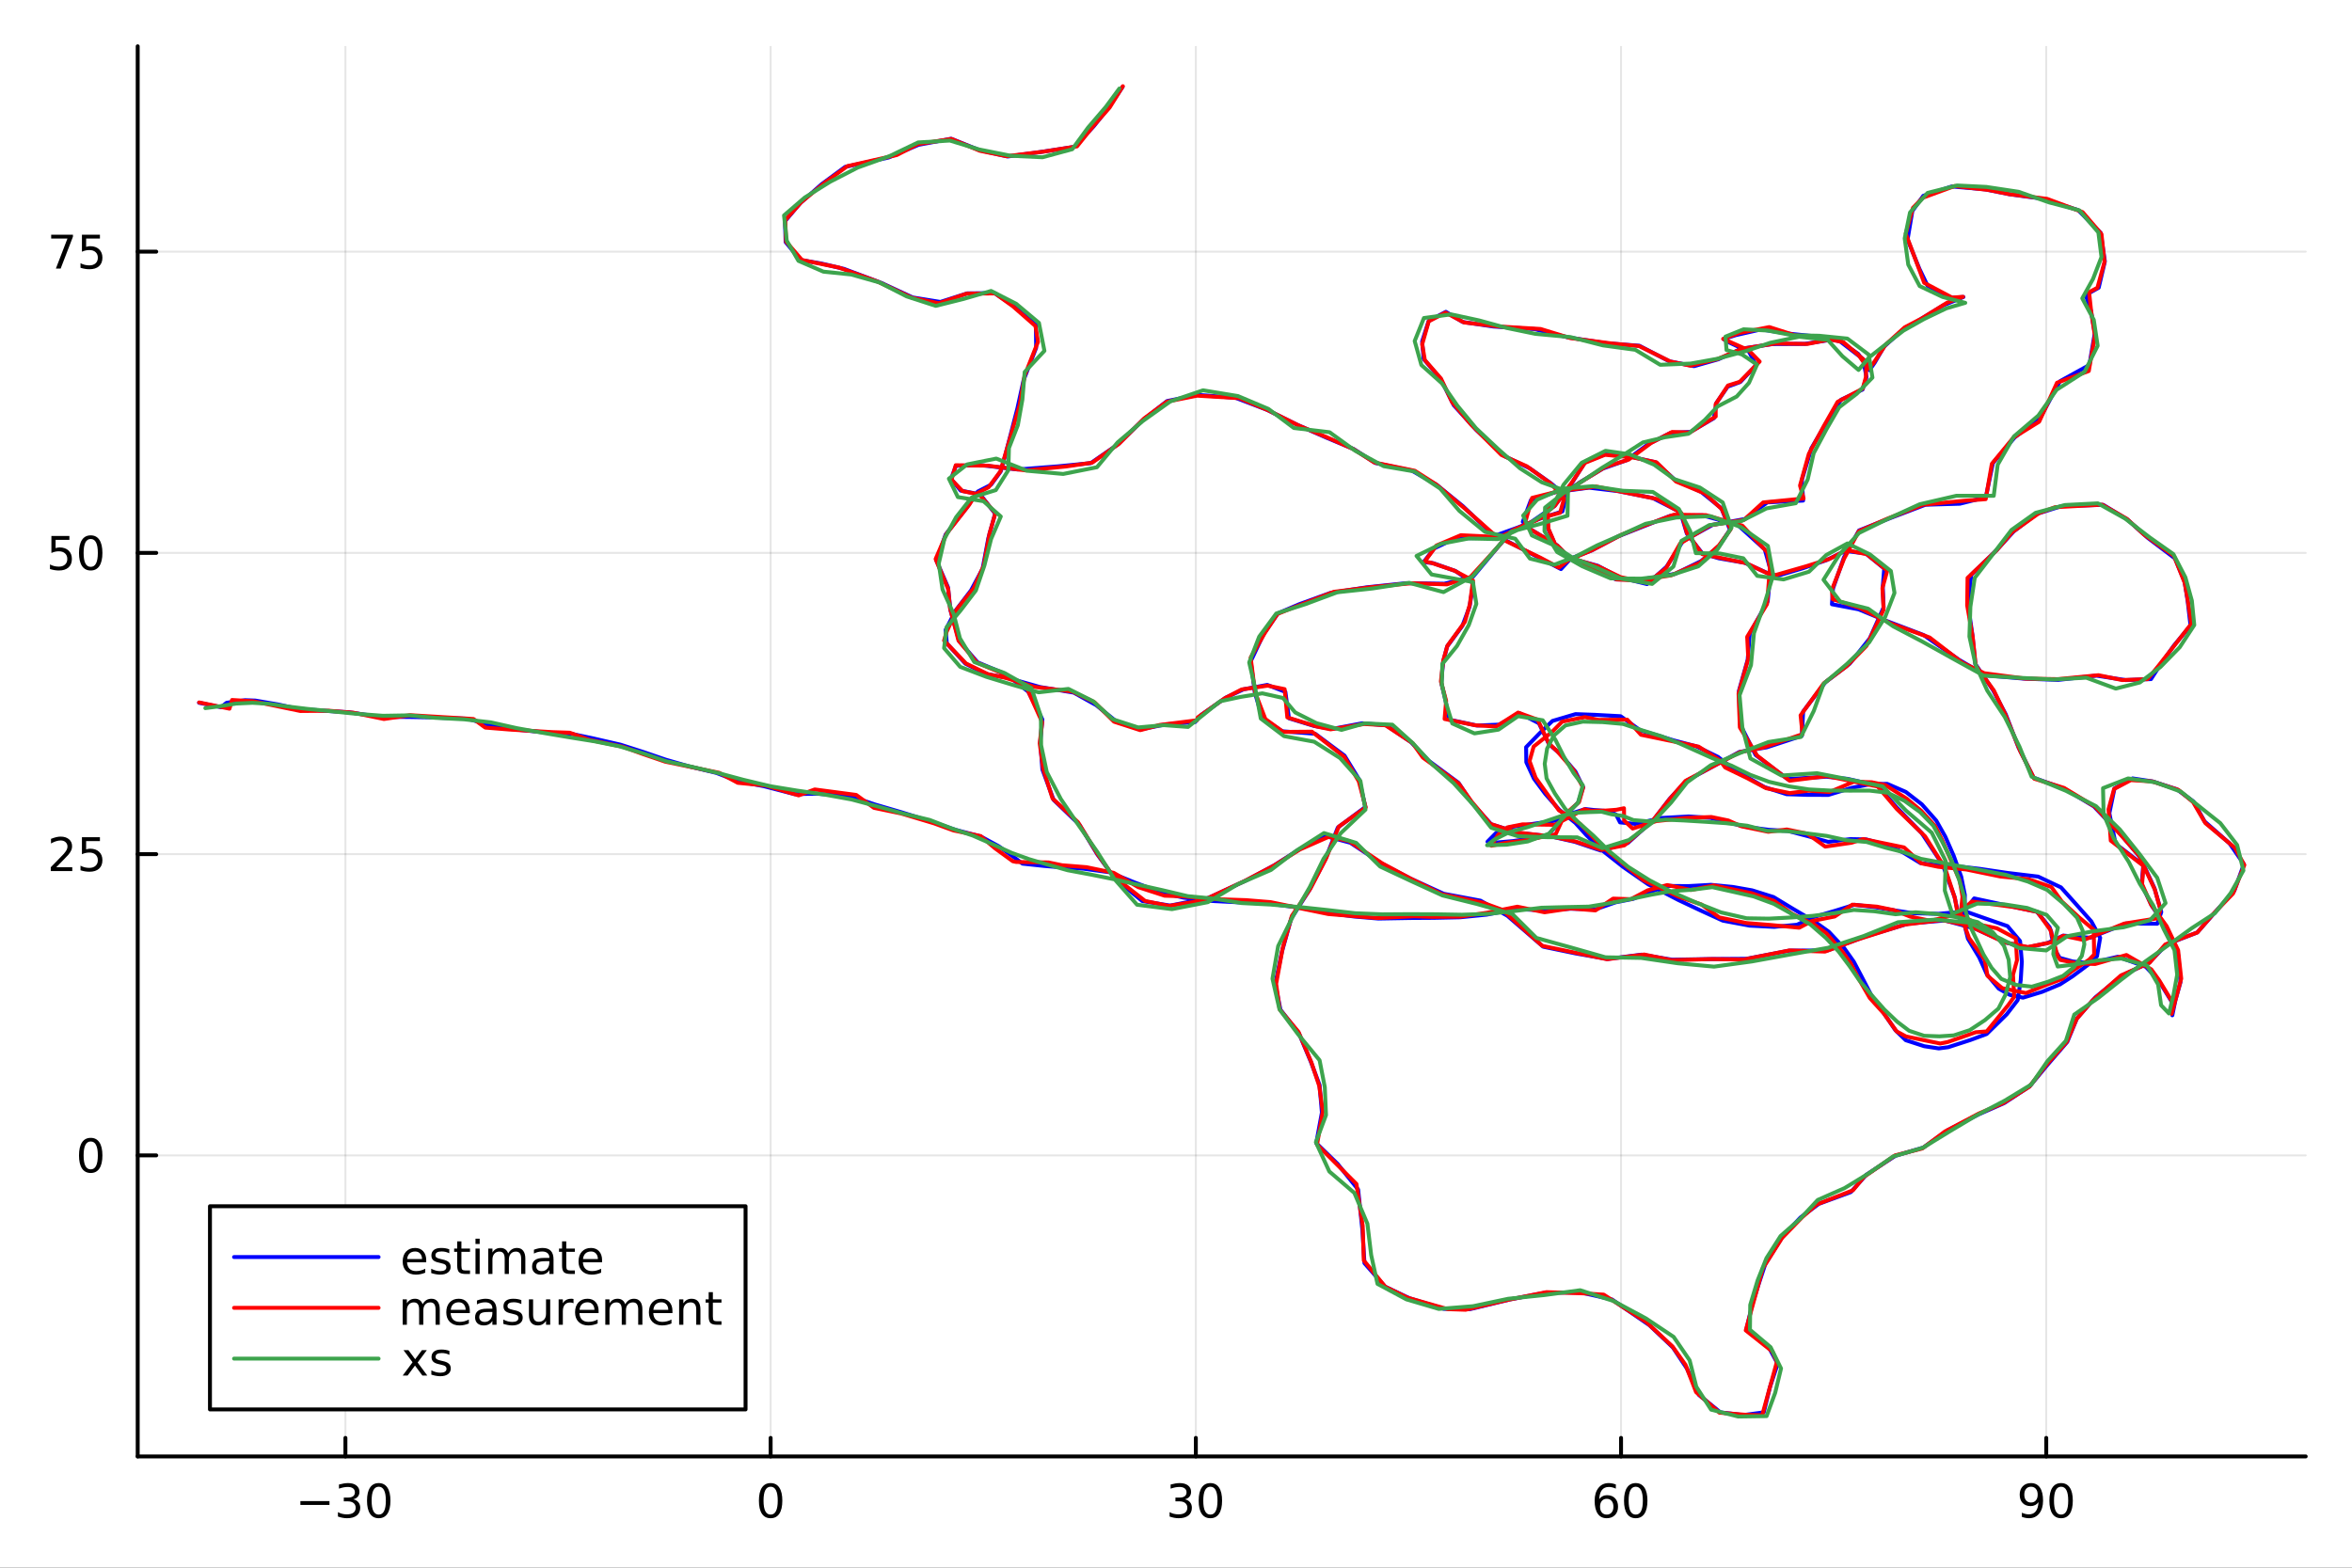 <?xml version="1.0" encoding="utf-8"?>
<svg xmlns="http://www.w3.org/2000/svg" xmlns:xlink="http://www.w3.org/1999/xlink" width="600" height="400" viewBox="0 0 2400 1600">
<rect x="0" y="0" width="2400" height="1600" fill="#333333" stroke="none"/>
<defs>
  <clipPath id="clip200">
    <rect x="0" y="0" width="2400" height="1600"/>
  </clipPath>
</defs>
<path clip-path="url(#clip200)" d="M0 1600 L2400 1600 L2400 0 L0 0  Z" fill="#ffffff" fill-rule="evenodd" fill-opacity="1"/>
<defs>
  <clipPath id="clip201">
    <rect x="480" y="0" width="1681" height="1600"/>
  </clipPath>
</defs>
<path clip-path="url(#clip200)" d="M140.51 1486.45 L2352.76 1486.45 L2352.76 47.244 L140.51 47.244  Z" fill="#ffffff" fill-rule="evenodd" fill-opacity="1"/>
<defs>
  <clipPath id="clip202">
    <rect x="140" y="47" width="2213" height="1440"/>
  </clipPath>
</defs>
<polyline clip-path="url(#clip202)" style="stroke:#000000; stroke-linecap:round; stroke-linejoin:round; stroke-width:2; stroke-opacity:0.1; fill:none" points="352.465,1486.45 352.465,47.244 "/>
<polyline clip-path="url(#clip202)" style="stroke:#000000; stroke-linecap:round; stroke-linejoin:round; stroke-width:2; stroke-opacity:0.1; fill:none" points="786.352,1486.45 786.352,47.244 "/>
<polyline clip-path="url(#clip202)" style="stroke:#000000; stroke-linecap:round; stroke-linejoin:round; stroke-width:2; stroke-opacity:0.1; fill:none" points="1220.24,1486.45 1220.24,47.244 "/>
<polyline clip-path="url(#clip202)" style="stroke:#000000; stroke-linecap:round; stroke-linejoin:round; stroke-width:2; stroke-opacity:0.1; fill:none" points="1654.13,1486.45 1654.13,47.244 "/>
<polyline clip-path="url(#clip202)" style="stroke:#000000; stroke-linecap:round; stroke-linejoin:round; stroke-width:2; stroke-opacity:0.1; fill:none" points="2088.01,1486.45 2088.01,47.244 "/>
<polyline clip-path="url(#clip202)" style="stroke:#000000; stroke-linecap:round; stroke-linejoin:round; stroke-width:2; stroke-opacity:0.1; fill:none" points="140.51,1179.21 2352.76,1179.21 "/>
<polyline clip-path="url(#clip202)" style="stroke:#000000; stroke-linecap:round; stroke-linejoin:round; stroke-width:2; stroke-opacity:0.1; fill:none" points="140.51,871.752 2352.76,871.752 "/>
<polyline clip-path="url(#clip202)" style="stroke:#000000; stroke-linecap:round; stroke-linejoin:round; stroke-width:2; stroke-opacity:0.1; fill:none" points="140.51,564.292 2352.76,564.292 "/>
<polyline clip-path="url(#clip202)" style="stroke:#000000; stroke-linecap:round; stroke-linejoin:round; stroke-width:2; stroke-opacity:0.1; fill:none" points="140.51,256.833 2352.76,256.833 "/>
<polyline clip-path="url(#clip200)" style="stroke:#000000; stroke-linecap:round; stroke-linejoin:round; stroke-width:4; stroke-opacity:1; fill:none" points="140.51,1486.45 2352.76,1486.45 "/>
<polyline clip-path="url(#clip200)" style="stroke:#000000; stroke-linecap:round; stroke-linejoin:round; stroke-width:4; stroke-opacity:1; fill:none" points="352.465,1486.45 352.465,1467.55 "/>
<polyline clip-path="url(#clip200)" style="stroke:#000000; stroke-linecap:round; stroke-linejoin:round; stroke-width:4; stroke-opacity:1; fill:none" points="786.352,1486.45 786.352,1467.55 "/>
<polyline clip-path="url(#clip200)" style="stroke:#000000; stroke-linecap:round; stroke-linejoin:round; stroke-width:4; stroke-opacity:1; fill:none" points="1220.24,1486.45 1220.24,1467.55 "/>
<polyline clip-path="url(#clip200)" style="stroke:#000000; stroke-linecap:round; stroke-linejoin:round; stroke-width:4; stroke-opacity:1; fill:none" points="1654.13,1486.45 1654.13,1467.55 "/>
<polyline clip-path="url(#clip200)" style="stroke:#000000; stroke-linecap:round; stroke-linejoin:round; stroke-width:4; stroke-opacity:1; fill:none" points="2088.01,1486.45 2088.01,1467.55 "/>
<path clip-path="url(#clip200)" d="M306.528 1532.02 L336.203 1532.02 L336.203 1535.95 L306.528 1535.95 L306.528 1532.02 Z" fill="#000000" fill-rule="nonzero" fill-opacity="1" /><path clip-path="url(#clip200)" d="M360.462 1530.21 Q363.819 1530.93 365.694 1533.2 Q367.592 1535.47 367.592 1538.8 Q367.592 1543.92 364.074 1546.72 Q360.555 1549.52 354.074 1549.52 Q351.898 1549.52 349.583 1549.08 Q347.291 1548.66 344.838 1547.81 L344.838 1543.29 Q346.782 1544.43 349.097 1545.01 Q351.412 1545.58 353.935 1545.58 Q358.333 1545.58 360.624 1543.85 Q362.939 1542.11 362.939 1538.8 Q362.939 1535.75 360.786 1534.03 Q358.657 1532.3 354.837 1532.3 L350.81 1532.3 L350.81 1528.45 L355.023 1528.45 Q358.472 1528.45 360.3 1527.09 Q362.129 1525.7 362.129 1523.11 Q362.129 1520.45 360.231 1519.03 Q358.356 1517.6 354.837 1517.6 Q352.916 1517.6 350.717 1518.01 Q348.518 1518.43 345.879 1519.31 L345.879 1515.14 Q348.541 1514.4 350.856 1514.03 Q353.194 1513.66 355.254 1513.66 Q360.578 1513.66 363.68 1516.09 Q366.782 1518.5 366.782 1522.62 Q366.782 1525.49 365.138 1527.48 Q363.495 1529.45 360.462 1530.21 Z" fill="#000000" fill-rule="nonzero" fill-opacity="1" /><path clip-path="url(#clip200)" d="M386.458 1517.37 Q382.847 1517.37 381.018 1520.93 Q379.212 1524.47 379.212 1531.6 Q379.212 1538.71 381.018 1542.27 Q382.847 1545.82 386.458 1545.82 Q390.092 1545.82 391.897 1542.27 Q393.726 1538.71 393.726 1531.6 Q393.726 1524.47 391.897 1520.93 Q390.092 1517.37 386.458 1517.37 M386.458 1513.66 Q392.268 1513.66 395.323 1518.27 Q398.402 1522.85 398.402 1531.6 Q398.402 1540.33 395.323 1544.94 Q392.268 1549.52 386.458 1549.52 Q380.647 1549.52 377.569 1544.94 Q374.513 1540.33 374.513 1531.6 Q374.513 1522.85 377.569 1518.27 Q380.647 1513.66 386.458 1513.66 Z" fill="#000000" fill-rule="nonzero" fill-opacity="1" /><path clip-path="url(#clip200)" d="M786.352 1517.37 Q782.74 1517.37 780.912 1520.93 Q779.106 1524.47 779.106 1531.6 Q779.106 1538.71 780.912 1542.27 Q782.74 1545.82 786.352 1545.82 Q789.986 1545.82 791.791 1542.27 Q793.62 1538.71 793.62 1531.6 Q793.62 1524.47 791.791 1520.93 Q789.986 1517.37 786.352 1517.37 M786.352 1513.66 Q792.162 1513.66 795.217 1518.27 Q798.296 1522.85 798.296 1531.6 Q798.296 1540.33 795.217 1544.94 Q792.162 1549.52 786.352 1549.52 Q780.541 1549.52 777.463 1544.94 Q774.407 1540.33 774.407 1531.6 Q774.407 1522.85 777.463 1518.27 Q780.541 1513.66 786.352 1513.66 Z" fill="#000000" fill-rule="nonzero" fill-opacity="1" /><path clip-path="url(#clip200)" d="M1209.08 1530.21 Q1212.44 1530.93 1214.31 1533.2 Q1216.21 1535.47 1216.21 1538.8 Q1216.21 1543.92 1212.69 1546.72 Q1209.17 1549.52 1202.69 1549.52 Q1200.52 1549.52 1198.2 1549.08 Q1195.91 1548.66 1193.46 1547.81 L1193.46 1543.29 Q1195.4 1544.43 1197.72 1545.01 Q1200.03 1545.58 1202.55 1545.58 Q1206.95 1545.58 1209.24 1543.85 Q1211.56 1542.11 1211.56 1538.8 Q1211.56 1535.75 1209.41 1534.03 Q1207.28 1532.3 1203.46 1532.3 L1199.43 1532.3 L1199.43 1528.45 L1203.64 1528.45 Q1207.09 1528.45 1208.92 1527.09 Q1210.75 1525.7 1210.75 1523.11 Q1210.75 1520.45 1208.85 1519.03 Q1206.97 1517.6 1203.46 1517.6 Q1201.53 1517.6 1199.34 1518.01 Q1197.14 1518.43 1194.5 1519.31 L1194.5 1515.14 Q1197.16 1514.4 1199.47 1514.03 Q1201.81 1513.66 1203.87 1513.66 Q1209.2 1513.66 1212.3 1516.09 Q1215.4 1518.5 1215.4 1522.62 Q1215.4 1525.49 1213.76 1527.48 Q1212.11 1529.45 1209.08 1530.21 Z" fill="#000000" fill-rule="nonzero" fill-opacity="1" /><path clip-path="url(#clip200)" d="M1235.08 1517.37 Q1231.47 1517.37 1229.64 1520.93 Q1227.83 1524.47 1227.83 1531.6 Q1227.83 1538.71 1229.64 1542.27 Q1231.47 1545.82 1235.08 1545.82 Q1238.71 1545.82 1240.52 1542.27 Q1242.34 1538.71 1242.34 1531.6 Q1242.34 1524.47 1240.52 1520.93 Q1238.71 1517.37 1235.08 1517.37 M1235.08 1513.66 Q1240.89 1513.66 1243.94 1518.27 Q1247.02 1522.85 1247.02 1531.6 Q1247.02 1540.33 1243.94 1544.94 Q1240.89 1549.52 1235.08 1549.52 Q1229.27 1549.52 1226.19 1544.94 Q1223.13 1540.33 1223.13 1531.6 Q1223.13 1522.85 1226.19 1518.27 Q1229.27 1513.66 1235.08 1513.66 Z" fill="#000000" fill-rule="nonzero" fill-opacity="1" /><path clip-path="url(#clip200)" d="M1639.53 1529.7 Q1636.38 1529.7 1634.53 1531.86 Q1632.7 1534.01 1632.7 1537.76 Q1632.7 1541.49 1634.53 1543.66 Q1636.38 1545.82 1639.53 1545.82 Q1642.68 1545.82 1644.51 1543.66 Q1646.36 1541.49 1646.36 1537.76 Q1646.36 1534.01 1644.51 1531.86 Q1642.68 1529.7 1639.53 1529.7 M1648.81 1515.05 L1648.81 1519.31 Q1647.05 1518.48 1645.25 1518.04 Q1643.47 1517.6 1641.71 1517.6 Q1637.08 1517.6 1634.62 1520.72 Q1632.19 1523.85 1631.85 1530.17 Q1633.21 1528.15 1635.27 1527.09 Q1637.33 1526 1639.81 1526 Q1645.02 1526 1648.03 1529.17 Q1651.06 1532.32 1651.06 1537.76 Q1651.06 1543.08 1647.91 1546.3 Q1644.76 1549.52 1639.53 1549.52 Q1633.53 1549.52 1630.36 1544.94 Q1627.19 1540.33 1627.19 1531.6 Q1627.19 1523.41 1631.08 1518.55 Q1634.97 1513.66 1641.52 1513.66 Q1643.28 1513.66 1645.06 1514.01 Q1646.87 1514.36 1648.81 1515.05 Z" fill="#000000" fill-rule="nonzero" fill-opacity="1" /><path clip-path="url(#clip200)" d="M1669.11 1517.37 Q1665.5 1517.37 1663.67 1520.93 Q1661.87 1524.47 1661.87 1531.6 Q1661.87 1538.71 1663.67 1542.27 Q1665.5 1545.82 1669.11 1545.82 Q1672.75 1545.82 1674.55 1542.27 Q1676.38 1538.71 1676.38 1531.6 Q1676.38 1524.47 1674.55 1520.93 Q1672.75 1517.37 1669.11 1517.37 M1669.11 1513.66 Q1674.92 1513.66 1677.98 1518.27 Q1681.06 1522.85 1681.06 1531.6 Q1681.06 1540.33 1677.98 1544.94 Q1674.92 1549.52 1669.11 1549.52 Q1663.3 1549.52 1660.22 1544.94 Q1657.17 1540.33 1657.17 1531.6 Q1657.17 1522.85 1660.22 1518.27 Q1663.3 1513.66 1669.11 1513.66 Z" fill="#000000" fill-rule="nonzero" fill-opacity="1" /><path clip-path="url(#clip200)" d="M2063.14 1548.13 L2063.14 1543.87 Q2064.9 1544.7 2066.7 1545.14 Q2068.51 1545.58 2070.25 1545.58 Q2074.88 1545.58 2077.31 1542.48 Q2079.76 1539.36 2080.11 1533.01 Q2078.76 1535.01 2076.7 1536.07 Q2074.64 1537.13 2072.14 1537.13 Q2066.96 1537.13 2063.93 1534.01 Q2060.92 1530.86 2060.92 1525.42 Q2060.92 1520.1 2064.07 1516.88 Q2067.21 1513.66 2072.44 1513.66 Q2078.44 1513.66 2081.59 1518.27 Q2084.76 1522.85 2084.76 1531.6 Q2084.76 1539.77 2080.87 1544.66 Q2077 1549.52 2070.45 1549.52 Q2068.69 1549.52 2066.89 1549.17 Q2065.08 1548.82 2063.14 1548.13 M2072.44 1533.48 Q2075.59 1533.48 2077.42 1531.32 Q2079.27 1529.17 2079.27 1525.42 Q2079.27 1521.7 2077.42 1519.54 Q2075.59 1517.37 2072.44 1517.37 Q2069.3 1517.37 2067.44 1519.54 Q2065.62 1521.7 2065.62 1525.42 Q2065.62 1529.17 2067.44 1531.32 Q2069.3 1533.48 2072.44 1533.48 Z" fill="#000000" fill-rule="nonzero" fill-opacity="1" /><path clip-path="url(#clip200)" d="M2103.16 1517.37 Q2099.55 1517.37 2097.72 1520.93 Q2095.92 1524.47 2095.92 1531.6 Q2095.92 1538.71 2097.72 1542.27 Q2099.55 1545.82 2103.16 1545.82 Q2106.8 1545.82 2108.6 1542.27 Q2110.43 1538.71 2110.43 1531.6 Q2110.43 1524.47 2108.6 1520.93 Q2106.8 1517.37 2103.16 1517.37 M2103.16 1513.66 Q2108.97 1513.66 2112.03 1518.27 Q2115.11 1522.85 2115.11 1531.6 Q2115.11 1540.33 2112.03 1544.94 Q2108.97 1549.52 2103.16 1549.52 Q2097.35 1549.52 2094.27 1544.94 Q2091.22 1540.33 2091.22 1531.6 Q2091.22 1522.85 2094.27 1518.27 Q2097.35 1513.66 2103.16 1513.66 Z" fill="#000000" fill-rule="nonzero" fill-opacity="1" /><polyline clip-path="url(#clip200)" style="stroke:#000000; stroke-linecap:round; stroke-linejoin:round; stroke-width:4; stroke-opacity:1; fill:none" points="140.51,1486.45 140.51,47.244 "/>
<polyline clip-path="url(#clip200)" style="stroke:#000000; stroke-linecap:round; stroke-linejoin:round; stroke-width:4; stroke-opacity:1; fill:none" points="140.51,1179.21 159.408,1179.21 "/>
<polyline clip-path="url(#clip200)" style="stroke:#000000; stroke-linecap:round; stroke-linejoin:round; stroke-width:4; stroke-opacity:1; fill:none" points="140.51,871.752 159.408,871.752 "/>
<polyline clip-path="url(#clip200)" style="stroke:#000000; stroke-linecap:round; stroke-linejoin:round; stroke-width:4; stroke-opacity:1; fill:none" points="140.51,564.292 159.408,564.292 "/>
<polyline clip-path="url(#clip200)" style="stroke:#000000; stroke-linecap:round; stroke-linejoin:round; stroke-width:4; stroke-opacity:1; fill:none" points="140.51,256.833 159.408,256.833 "/>
<path clip-path="url(#clip200)" d="M92.566 1165.01 Q88.955 1165.01 87.126 1168.57 Q85.321 1172.12 85.321 1179.25 Q85.321 1186.35 87.126 1189.92 Q88.955 1193.46 92.566 1193.46 Q96.2 1193.46 98.006 1189.92 Q99.835 1186.35 99.835 1179.25 Q99.835 1172.12 98.006 1168.57 Q96.2 1165.01 92.566 1165.01 M92.566 1161.31 Q98.376 1161.31 101.432 1165.91 Q104.51 1170.5 104.51 1179.25 Q104.51 1187.97 101.432 1192.58 Q98.376 1197.16 92.566 1197.16 Q86.756 1197.16 83.677 1192.58 Q80.622 1187.97 80.622 1179.25 Q80.622 1170.5 83.677 1165.91 Q86.756 1161.31 92.566 1161.31 Z" fill="#000000" fill-rule="nonzero" fill-opacity="1" /><path clip-path="url(#clip200)" d="M57.427 885.097 L73.747 885.097 L73.747 889.032 L51.802 889.032 L51.802 885.097 Q54.464 882.342 59.048 877.712 Q63.654 873.06 64.835 871.717 Q67.08 869.194 67.96 867.458 Q68.862 865.699 68.862 864.009 Q68.862 861.254 66.918 859.518 Q64.997 857.782 61.895 857.782 Q59.696 857.782 57.242 858.546 Q54.812 859.31 52.034 860.861 L52.034 856.138 Q54.858 855.004 57.312 854.425 Q59.765 853.847 61.802 853.847 Q67.173 853.847 70.367 856.532 Q73.561 859.217 73.561 863.708 Q73.561 865.837 72.751 867.759 Q71.964 869.657 69.858 872.249 Q69.279 872.921 66.177 876.138 Q63.075 879.333 57.427 885.097 Z" fill="#000000" fill-rule="nonzero" fill-opacity="1" /><path clip-path="url(#clip200)" d="M83.608 854.472 L101.964 854.472 L101.964 858.407 L87.89 858.407 L87.89 866.879 Q88.909 866.532 89.927 866.37 Q90.946 866.185 91.964 866.185 Q97.751 866.185 101.131 869.356 Q104.51 872.527 104.51 877.944 Q104.51 883.523 101.038 886.624 Q97.566 889.703 91.246 889.703 Q89.071 889.703 86.802 889.333 Q84.557 888.962 82.149 888.222 L82.149 883.523 Q84.233 884.657 86.455 885.212 Q88.677 885.768 91.154 885.768 Q95.159 885.768 97.496 883.661 Q99.835 881.555 99.835 877.944 Q99.835 874.333 97.496 872.226 Q95.159 870.12 91.154 870.12 Q89.279 870.12 87.404 870.536 Q85.552 870.953 83.608 871.833 L83.608 854.472 Z" fill="#000000" fill-rule="nonzero" fill-opacity="1" /><path clip-path="url(#clip200)" d="M52.45 547.012 L70.807 547.012 L70.807 550.948 L56.733 550.948 L56.733 559.42 Q57.751 559.072 58.77 558.91 Q59.788 558.725 60.807 558.725 Q66.594 558.725 69.974 561.897 Q73.353 565.068 73.353 570.484 Q73.353 576.063 69.881 579.165 Q66.409 582.244 60.089 582.244 Q57.913 582.244 55.645 581.873 Q53.4 581.503 50.992 580.762 L50.992 576.063 Q53.075 577.197 55.298 577.753 Q57.52 578.309 59.997 578.309 Q64.001 578.309 66.339 576.202 Q68.677 574.096 68.677 570.484 Q68.677 566.873 66.339 564.767 Q64.001 562.66 59.997 562.66 Q58.122 562.66 56.247 563.077 Q54.395 563.494 52.45 564.373 L52.45 547.012 Z" fill="#000000" fill-rule="nonzero" fill-opacity="1" /><path clip-path="url(#clip200)" d="M92.566 550.091 Q88.955 550.091 87.126 553.656 Q85.321 557.198 85.321 564.327 Q85.321 571.434 87.126 574.998 Q88.955 578.54 92.566 578.54 Q96.2 578.54 98.006 574.998 Q99.835 571.434 99.835 564.327 Q99.835 557.198 98.006 553.656 Q96.2 550.091 92.566 550.091 M92.566 546.387 Q98.376 546.387 101.432 550.994 Q104.51 555.577 104.51 564.327 Q104.51 573.054 101.432 577.66 Q98.376 582.244 92.566 582.244 Q86.756 582.244 83.677 577.66 Q80.622 573.054 80.622 564.327 Q80.622 555.577 83.677 550.994 Q86.756 546.387 92.566 546.387 Z" fill="#000000" fill-rule="nonzero" fill-opacity="1" /><path clip-path="url(#clip200)" d="M52.219 239.553 L74.441 239.553 L74.441 241.544 L61.895 274.113 L57.011 274.113 L68.816 243.488 L52.219 243.488 L52.219 239.553 Z" fill="#000000" fill-rule="nonzero" fill-opacity="1" /><path clip-path="url(#clip200)" d="M83.608 239.553 L101.964 239.553 L101.964 243.488 L87.89 243.488 L87.89 251.96 Q88.909 251.613 89.927 251.451 Q90.946 251.266 91.964 251.266 Q97.751 251.266 101.131 254.437 Q104.51 257.608 104.51 263.025 Q104.51 268.604 101.038 271.706 Q97.566 274.784 91.246 274.784 Q89.071 274.784 86.802 274.414 Q84.557 274.044 82.149 273.303 L82.149 268.604 Q84.233 269.738 86.455 270.294 Q88.677 270.849 91.154 270.849 Q95.159 270.849 97.496 268.743 Q99.835 266.636 99.835 263.025 Q99.835 259.414 97.496 257.308 Q95.159 255.201 91.154 255.201 Q89.279 255.201 87.404 255.618 Q85.552 256.034 83.608 256.914 L83.608 239.553 Z" fill="#000000" fill-rule="nonzero" fill-opacity="1" /><polyline clip-path="url(#clip202)" style="stroke:#0000ff; stroke-linecap:round; stroke-linejoin:round; stroke-width:4; stroke-opacity:1; fill:none" points="203.121,717.255 225.502,721.788 231.261,717.26 250.086,714.623 260.506,714.998 283.774,718.962 303.374,723.296 329.727,725.361 356.436,726.994 387.459,731.576 416.513,731.749 441.183,732.172 477.2,733.547 498.873,739.742 521.619,744.046 556.732,747.561 582.651,748.854 604.283,753.386 633.088,760.002 656.244,767.42 679.321,775.338 703.063,782.156 730.963,788.823 753.369,797.396 779.588,802.436 810.767,810.51 833.348,810.054 867.762,812.591 893.176,821.193 919.58,828.916 950.757,838.612 975.017,846.949 1000.77,853.709 1019.18,863.719 1036.53,876.246 1043.34,881.435 1065.12,883.763 1082.99,885.228 1105.58,886.621 1131.95,890.183 1158.61,900.981 1185.95,911.172 1207.61,916.132 1233,919.367 1265.88,921.022 1294.92,922.203 1327.87,926.637 1355.82,931.887 1381.54,935.369 1406.51,937.494 1438.78,936.922 1463,936.764 1489.94,936.183 1517.07,933.504 1546.68,927.82 1574.74,929.075 1602.08,927.455 1628.24,927.985 1648.69,920.882 1666.58,917.366 1683.09,910.577 1701.09,904.191 1722.75,904.362 1745.89,903.062 1768.27,905.234 1787.95,908.699 1809.77,915.554 1829.48,927.496 1850.93,940.122 1866.15,950.96 1881.81,967.624 1891.67,981.583 1899.19,995.87 1909.07,1014.97 1921.32,1032.6 1934.05,1051.39 1944.63,1061.65 1963.51,1067.78 1978.32,1070.03 1987.95,1068.79 2010.53,1061.48 2027.23,1055.31 2047.7,1035.19 2058.9,1020.67 2061.99,1000.17 2063.1,981.594 2061.31,960.447 2048.5,945.211 2029.77,938.72 2005.53,930.205 1977.9,932.655 1952.38,932.078 1932.19,929.006 1913.97,925.947 1892.25,923.407 1872.53,929.563 1850.45,936.031 1833.68,943.801 1810.36,945.982 1785.36,944.729 1758.02,939.633 1735.56,929.378 1712.73,918.61 1681.83,902.541 1656.4,884.869 1633.81,867.008 1618.88,852.441 1607.52,839.868 1591.14,826.521 1576.78,810.219 1565.24,794.695 1557.45,777.914 1557.26,762.578 1571.33,748.094 1584.11,735.819 1607.66,728.837 1626.92,729.524 1653.67,730.965 1673.66,745.335 1694.07,751.36 1707.83,755.639 1730.78,761.679 1753.23,772.602 1764.92,781.885 1782.03,792.665 1800.52,803.336 1823.07,810.575 1843.97,811.24 1865.66,811.303 1889.55,804.054 1909.84,800.128 1925.82,800.029 1944.68,808.217 1961.06,820.882 1975.78,837.543 1985.03,853.926 1993.61,873.506 2001.25,894.774 2004.97,913.501 2004.46,934.255 2004.76,944.575 2008.09,958.059 2019.6,977.122 2027.48,994.572 2039.57,1009.06 2050.86,1015.38 2064.31,1018.22 2083.73,1012.31 2102.05,1004.69 2114.63,996.585 2130.71,984.646 2139.75,976.018 2143.03,957.107 2134.06,940.46 2117.69,921.993 2103.04,905.67 2079.74,894.662 2048.42,890.916 2020.34,886.78 2003.47,884.844 1979.6,883.272 1959.75,880.93 1941.82,869.982 1927.04,862.985 1904.25,856.697 1888.04,856.387 1865.56,859.216 1845.28,853.539 1824.51,848.065 1804.71,846.875 1779.99,843.606 1762.37,839.048 1745.57,834.761 1723.23,833.286 1695.35,834.825 1668.7,840.896 1653.08,839.335 1649.06,831.403 1644.45,829.003 1637.54,827.564 1626.33,826.678 1617.77,825.737 1603.34,830.242 1588.93,837.27 1562.16,841.172 1540.74,844.212 1526.74,850.033 1517.86,859.044 1526.8,859.91 1543.86,858.419 1578.84,853.3 1595.71,834.092 1610.49,818.865 1615.47,803.478 1607.54,787.487 1592.51,769.919 1580.52,759.356 1570.33,738.186 1550.64,727.981 1529.75,739.555 1507.21,740.488 1478.27,734.384 1475.3,716.035 1470.68,696.774 1472.53,675.838 1476.68,659.814 1492.22,638.75 1499.57,619.21 1503.36,595.352 1485.23,582.823 1462.53,574.811 1452.73,573.637 1463.4,559.721 1484.95,549.514 1519.69,548.832 1560.41,534.211 1586.26,516.395 1603.78,493.283 1617.41,471.707 1639.02,463.197 1665.68,466.464 1689.43,471.846 1708.53,489.231 1735.91,502.039 1756.57,518.806 1765.24,540.646 1754.3,557.118 1735.77,572.694 1709.21,585.717 1674.55,591.415 1649.17,591.419 1614.47,576.078 1589.04,560.788 1579.39,538.852 1579.13,517.578 1597.28,502.759 1612.43,492.062 1635.69,478.166 1659.66,469.738 1681.75,453.387 1704.77,441.784 1724.81,440.848 1748.9,426.78 1751.45,411.235 1762.87,394.649 1775.88,389.844 1791.9,372.792 1784.67,358.875 1762.38,348.554 1758.68,345.988 1771.21,342.038 1796.93,336.214 1824.17,340.391 1849.58,342.998 1877.4,348.242 1901.06,366.456 1904.61,385.089 1900.56,397.615 1878.53,408.006 1864.16,430.749 1848.34,457.535 1838.71,489.646 1839.91,510.902 1803.39,512.747 1780.61,529.695 1747.53,535.694 1717.17,552.469 1700.57,578.446 1680.65,596.134 1652.61,589.243 1630.21,577.371 1601.82,569.652 1588.56,556.342 1562.97,540.969 1553.86,532.563 1562.19,510.364 1587.35,502.25 1621.47,497.721 1651.39,501.268 1686.45,508.297 1714.68,522.712 1721.32,544.687 1737.19,564.898 1753.91,569.807 1780.3,574.37 1803.35,584.783 1813.04,587.876 1839.18,580.102 1863.7,571.713 1882.82,562.293 1903.93,564.921 1922.67,580.254 1921.19,598.757 1922.06,619.895 1907.92,651.548 1887.42,677.379 1862.53,696.443 1839.95,726.178 1838.61,751.021 1802.9,762.718 1774.92,767.449 1747.11,782.685 1720.94,796.855 1703.67,815.332 1687.13,836.908 1661.07,860.4 1633.7,868.193 1607,859.167 1582.24,853.559 1550.14,850.17 1521.67,841.28 1502.26,819.899 1488.33,798.968 1457.78,776.363 1439.84,757.455 1414.57,740.251 1390.06,738.178 1359.44,743.981 1340.71,740.874 1315.24,733.055 1311.61,706.152 1293.13,699.008 1269.02,703.515 1250.91,711.979 1225.77,729.618 1219.57,736.9 1188.73,739.479 1165.24,744.142 1139.73,736.846 1118.47,719.616 1095.66,706.903 1061.1,701.176 1028.13,691.808 1005.3,687.688 985.165,677.356 966.166,656.704 964.913,642.865 975.369,622.794 990.861,602.502 1002.64,580.52 1008.49,549.333 1015.44,524.191 1000.17,504.575 980.273,500.698 970.436,488.846 975.463,475.341 1001.83,474.816 1038.36,479.177 1079.44,475.96 1113.06,472.673 1140.53,453.703 1166.16,428.732 1190.87,409.318 1221.93,403.061 1260.49,405.902 1292.67,418.194 1323.6,433.502 1353.8,446.835 1381.2,458.234 1403.5,472.554 1440.33,480.171 1466,494.807 1492.71,516.574 1521.04,543.55 1549.61,558.361 1573.68,570.837 1592.83,580.812 1602.92,569.919 1624,561.881 1651.05,547.501 1674.33,538.297 1704.13,526.542 1737.04,525.934 1773.39,535.921 1800.77,560.75 1806.84,582.452 1803.76,613.764 1785.48,646.541 1783.36,673.34 1774.38,705.233 1775.81,739.579 1791.45,770.576 1824.08,795.153 1863.69,792.725 1885.3,794.925 1916.03,801.816 1935.43,824.102 1960.89,850.224 1982.3,882.501 1994.35,915.094 1999.14,936.854 2014.48,916.92 2050.05,924.579 2078.43,930.495 2091.36,946.222 2093.18,951.142 2093.56,955.777 2097.91,971.163 2101.73,977.611 2115.14,981.337 2132.85,982.943 2161.13,976.433 2189.59,986.703 2202.4,1000.23 2216.42,1023.01 2216.66,1036.21 2219.74,1021.07 2224.96,1002.43 2222.67,974.834 2212.05,948.622 2195.81,924.57 2185.4,902.941 2187.01,882.841 2158.77,861.183 2152.4,830.026 2157.62,804.742 2176.11,794.457 2196.78,797.56 2221.24,805.549 2238.32,818.118 2249.6,838.391 2274.95,860.641 2289.67,881.961 2279.91,909.152 2260.01,931.315 2242.08,951.704 2211.12,963.71 2192.74,982.71 2165.56,995.432 2138.13,1017.96 2119.29,1039.41 2109.46,1063.37 2089.45,1086.54 2071.03,1108.75 2045.34,1125.7 2019.02,1137.34 1987.73,1153.36 1962.56,1171.24 1934.09,1179.6 1904.36,1198.98 1888.62,1216.65 1855.95,1228.65 1837.19,1242.65 1819,1261.86 1801.28,1290.26 1794.22,1311.6 1788.06,1331.18 1782.22,1355.85 1805.55,1376.25 1813.97,1391.88 1806.13,1415.55 1799.73,1441.47 1778.85,1444.27 1755.44,1441.45 1733.66,1423.76 1721.4,1396.82 1707.08,1375.3 1683.22,1352.64 1644.89,1326.26 1613.13,1319.15 1577.87,1319.17 1540.85,1326.2 1499.84,1336.19 1473.24,1335.83 1437.99,1324.92 1413.34,1313.14 1392.32,1289.24 1390.23,1255.65 1385.86,1214.08 1365.02,1187.98 1343.11,1166.66 1348.88,1135.46 1346.47,1107.36 1337.52,1083.45 1325.54,1054.87 1306.59,1030.52 1301.29,1004.21 1308.1,971.273 1317.45,937.744 1336.01,908.482 1352.24,877.342 1365.1,844.602 1393.23,823.637 1387.03,795.851 1371.96,771.21 1341.99,748.873 1308.43,746.335 1288.17,732.989 1280.46,706.87 1276.24,674.964 1289.23,647.441 1304.02,625.967 1325.73,616.68 1357.61,605.123 1394.62,599.414 1435.04,595.175 1473.73,595.773 1503,588.701 1525.54,561.785 1543.7,540.398 1572.46,528.946 1594.31,521.951 1598.03,506.111 1582.45,493.142 1560.95,477.989 1535.42,465.652 1506.47,438.9 1483.43,413.569 1470.11,386.794 1452.73,366.454 1451.16,348.481 1457.88,327.486 1475.36,318.263 1492.56,328.594 1523.83,333.246 1565.74,335.884 1599.65,344.234 1639.2,350.351 1672.79,352.876 1703.35,368.759 1728.58,373.698 1753.45,366.689 1776.89,355.921 1808.85,351.139 1841.82,350.963 1874.07,345.894 1896.15,361.191 1907.61,377.805 1912.95,370.184 1922.43,353.78 1941.16,337.098 1958.95,326.314 1983.06,311.597 2003.48,303.137 1990.3,304.006 1966.92,291.638 1958.58,274.345 1946.48,244.487 1951.38,215.41 1962.54,199.864 1991.58,190.32 2025.62,193.258 2050.48,198.237 2084.18,202.849 2120.59,214.464 2143.58,237.681 2147.82,266.775 2141.53,293.614 2128.26,301.068 2133.62,317.284 2137.54,340.044 2132.01,372.541 2102.01,389.087 2082.69,424.834 2055.62,446.648 2033.6,472.645 2026.34,507.5 1999.94,514.097 1964.73,515.136 1929.09,528.689 1896.92,541.385 1881.59,568.884 1870.38,600.745 1869.34,616.717 1896.54,621.884 1925.63,633.958 1963,648.187 1998.68,673.192 2026.01,689.24 2064.54,692.571 2100.06,693.922 2139.21,689.575 2169.11,694.115 2194.92,693.084 2204.69,678.053 2218.28,658.869 2235.24,638.593 2232.33,613.359 2229.25,593.899 2219.39,569.932 2191.23,548.655 2170.85,530.237 2146.13,515.261 2103.9,516.489 2078.2,524.532 2054.78,542.383 2037.37,561.492 2011.49,586.608 2008.19,616.926 2012.71,648.425 2015.62,677.628 2033.7,704.394 2046.65,728.996 2059.63,762.697 2075.1,793.696 2106.57,804.993 2136.57,822.973 2163.84,851.447 2183.86,874.998 2198.46,906.551 2205.41,930.847 2201.34,942.747 2169.28,942.571 2132.84,957.084 2105.25,954.893 2089.35,962.491 2069,966.932 2046.96,962.061 2015.18,947.678 1984.66,939.448 1947.4,942.599 1902.84,956.046 1864.98,970.003 1825.77,970.233 1782.11,978.561 1745,978.805 1706.3,979.498 1675.07,974.321 1640.29,978.757 1607.99,973.117 1574.68,966.209 1538.2,934.671 1510.71,919.228 1473.25,912.203 1439.33,896.722 1409.4,881.098 1377.95,860.137 1352.18,853.222 1326.07,866.647 1300.57,882.977 1271.59,898.584 1233.03,916.479 1194.05,924.259 1165.57,919.612 1137.74,896.693 1119.77,872.077 1101.51,841.772 1075.06,816.287 1063.65,785.218 1061.48,757.205 1063.64,734.22 1049.31,705.993 1026.36,688.07 997.514,675.983 978.686,654.22 969.858,622.766 967.324,599.359 955.593,572.329 964.915,545.571 986.384,518.205 997.658,501.751 1011.19,494.793 1021.09,481.225 1025.86,464.309 1031.97,440.864 1038.18,416.693 1044.46,388.078 1057.28,354.987 1057.04,331.592 1034.88,312.737 1014.89,299.105 987.086,299.404 959.518,308.164 931.324,303.604 899.504,288.838 861.331,274.457 838.08,268.959 816.734,265.316 801.673,247.107 801,225.828 816.445,207.423 838.55,187.894 862.42,170.334 906.705,160.776 937.296,147.786 970.557,141.607 1000.04,153.451 1028.34,159.721 1061.95,155.136 1096.3,149.878 1116.16,128.757 1131.73,109.244 1145.51,88.668 "/>
<polyline clip-path="url(#clip202)" style="stroke:#ff0000; stroke-linecap:round; stroke-linejoin:round; stroke-width:4; stroke-opacity:1; fill:none" points="203.193,716.903 234.158,723.298 236.819,714.406 258.355,715.71 261.797,716.411 289.32,722.105 306.516,725.659 335.818,725.413 360.795,727.43 391.775,733.825 418.531,729.915 440.067,731.206 483.151,733.813 495.156,742.594 520.148,744.599 563.247,747.206 581.355,747.796 601.154,755.04 635.619,762.149 655.433,769.392 678.704,777.349 702.843,782.33 733.88,788.738 752.841,798.958 781.318,801.688 814.974,811.797 831.375,805.722 873.678,811.305 891.8,824.514 919.425,830.22 953.123,840.329 972.995,847.585 1000.65,853.292 1015.34,865.799 1033.52,879.02 1036.98,879.733 1069.82,880.201 1083.65,883.066 1108.73,885.083 1136.41,890.802 1161.53,905.474 1188.38,914.169 1206.54,914.771 1235.09,917.514 1271.44,918.695 1296.53,920.724 1331.17,927.882 1355.44,932.899 1380.53,934.916 1405.64,936.945 1442.84,935.162 1461.02,935.753 1490.43,935.519 1517.23,931.571 1548.33,925.373 1576.07,931.091 1602.85,927.156 1627.98,929.185 1646.03,917.133 1664.21,917.723 1681.4,908.659 1701.25,903.285 1725.53,908.303 1748.83,903.641 1769.65,907.934 1787,911.512 1810.47,919.506 1828.82,932.752 1851.47,943.734 1863.72,952.577 1880.44,971.811 1888.39,982.929 1895.53,997.035 1907.96,1018.57 1922.06,1034.13 1935.34,1052.69 1944.96,1057.84 1969.31,1062.88 1979.76,1065.03 1987.55,1063.47 2016.02,1053.53 2027.27,1052.69 2049.37,1025.63 2055.31,1017.36 2054.07,994.994 2058.15,980.051 2056.92,957.705 2037.7,947.436 2020.31,943.845 1997.63,932.862 1970.02,939.786 1949.18,935.494 1932.64,928.927 1915.28,925.348 1890.14,923.319 1872.14,935.384 1848.82,940.032 1835.94,946.846 1807.33,944.091 1782.19,942.074 1754.43,936.343 1736.09,923.097 1712.63,915.104 1676.96,898.279 1656.02,881.357 1635.09,864.434 1623.72,852.652 1612.37,840.858 1590.62,826.936 1577.49,808.501 1566.97,793.768 1560.77,776.771 1564.95,761.927 1583.79,746.96 1594.05,736.507 1617.3,731.882 1631.13,734.723 1660.47,734.49 1674.45,749.912 1695.21,754.192 1705.6,756.319 1733.29,762.026 1755.05,775.911 1760.33,783.277 1782.92,794.211 1802.05,804.443 1826.31,809.436 1845.28,807.05 1866.9,808.354 1891.81,797.765 1909.96,798.367 1923.83,801.221 1945.64,815.13 1960.52,827.625 1974.59,843.097 1981.72,857.141 1990.71,877.876 1999.69,898.624 2002.54,914.968 2000.28,936.564 2002.94,940.266 2009.28,957.348 2025.23,979.572 2028.09,995.953 2043.02,1008.51 2053.46,1010.67 2067.37,1013.54 2088.04,1005.16 2104.4,999.065 2113.8,991.526 2131.79,979.449 2136.9,974.197 2136.43,948.863 2121.49,936.318 2103.89,920.084 2093.26,905.302 2069.76,897.308 2041.15,894.565 2016.84,889.56 2006.43,887.408 1977.83,884.677 1960.48,881.099 1942.93,864.889 1929.05,862.036 1901.3,856.317 1889.25,860.13 1862.49,864.065 1844.15,850.845 1823.34,846.565 1804.35,848.938 1776.63,843.232 1763.58,837.402 1746.25,833.824 1720.34,834.783 1690.12,838.005 1666,845.618 1657.28,837.525 1657.13,824.907 1649.38,826.457 1638.16,827.293 1623.46,827.416 1616.54,825.99 1599.34,835.029 1586.45,841.818 1553.61,841.35 1538.07,844.437 1528.63,851.939 1521.82,863.143 1537.35,860.044 1556.34,857.658 1587.41,851.459 1596.71,831.339 1611.27,818.61 1615.44,803.742 1605.76,786.032 1589.17,766.908 1580.45,758.828 1569,734.502 1549.08,727.258 1526.78,741.512 1505.2,740.208 1474.08,733.801 1475.65,715.292 1470.32,695.381 1472.73,673.932 1476.91,659.125 1494.8,634.627 1499.82,616.88 1503.06,592.529 1484.04,582.371 1460.73,574.463 1453.83,573.049 1465.75,556.753 1490.62,546.238 1530.22,548.12 1567.91,530.89 1586.7,516.021 1604.52,491.621 1617.22,472.424 1637.75,464.171 1666.16,466.877 1690.28,471.809 1710.28,491.474 1739.66,503.723 1757.07,519.76 1765.92,540.286 1754.08,556.569 1734.5,574.402 1705.37,587.167 1670.99,592.616 1649.44,591.324 1610.5,573.959 1588.85,560.148 1580.05,539.61 1578.98,517.559 1597.75,502.702 1611.4,493.036 1637.88,476.654 1661.88,469.115 1684.9,452.033 1706.25,440.854 1724.3,441.432 1750.74,425.075 1750.59,412.617 1763.23,393.456 1775.21,389.692 1795.56,369.019 1784.25,357.397 1758.34,345.898 1774.59,339.921 1805.39,333.809 1832.11,342.356 1853.58,343.647 1881.12,349.268 1904.59,369.572 1903.96,384.957 1900.69,396.702 1875.12,410.108 1860.86,435.159 1845.77,463.175 1836.75,495.569 1840.38,508.778 1799.13,512.787 1779.58,530.607 1745.23,536.043 1714.46,554.687 1700.12,579.85 1681.34,594.743 1653.72,589.074 1631.22,578.214 1600.99,568.88 1589.68,557.196 1558.53,538.318 1555.91,534.666 1563.4,508.126 1590.85,501.288 1628.64,496.565 1652.77,501.509 1690.7,509.282 1715.82,523.782 1721.22,543.594 1736.97,565.547 1750.78,568.375 1781.86,574.746 1804.38,585.618 1811.29,587.032 1843.04,577.931 1867.05,570.368 1884.13,561.39 1904.85,565.633 1925.77,582.396 1920.86,600.13 1922.05,622.242 1904.49,659.297 1884.1,680.143 1861.05,697.336 1837.34,730.074 1839.32,749.297 1798.93,762.96 1775.67,767.597 1745.65,783.4 1719.89,796.953 1703.69,815.634 1686.65,837.292 1657.55,862.774 1634.25,867.423 1607.37,858.728 1583.11,853.722 1547.62,849.565 1520.76,840.871 1501.54,818.032 1488.44,799.597 1451.95,773.217 1441.48,758.496 1413.74,740.221 1392.14,738.917 1357.68,744.377 1343.85,741.524 1313.6,732.165 1310.85,703.338 1293.58,699.784 1266.87,703.707 1249.67,712.721 1222.16,732.177 1221.31,735.141 1183.37,739.889 1163.54,745.238 1136.77,736.568 1116.89,716.768 1094.43,705.859 1055.62,701.013 1025.44,691.654 1008.2,688.1 985.78,677.204 963.348,653.775 965.937,644.896 976.249,621.947 993.446,600.425 1003.74,577.513 1009.72,544.344 1015.7,523.708 999.347,504.731 982.15,501.202 970.97,489.543 975.251,474.822 1007.91,475.277 1046.58,480.098 1087.82,476.088 1114.44,472.19 1141.88,452.881 1167.55,427.006 1190.66,409.948 1221.54,403.835 1264.48,406.406 1293.74,418.618 1325.6,434.483 1354.89,446.708 1380.75,458.231 1402.33,472.005 1443.65,480.467 1465.24,494.253 1494.69,518.997 1526.76,547.419 1549.24,558.266 1571.73,569.126 1590.76,579.284 1600.16,571.831 1625.01,561.316 1654.98,545.611 1675.53,537.347 1708.09,525.307 1740.79,525.774 1777.93,536.498 1803.24,563.53 1806.03,579.702 1803.06,616.585 1782.82,649.963 1783.96,672.1 1774.05,707.667 1775.35,742.422 1792.98,771.163 1826.15,796.83 1864.08,792.071 1877.95,794.924 1916.08,802.758 1935.43,825.596 1964.38,853.575 1984.78,886.104 1994.77,916.518 1997.63,932.862 2012.14,920.097 2054.65,925.705 2078.97,930.71 2089.62,945.517 2092.28,949.219 2094.13,955.91 2099.67,975.981 2102.33,979.695 2119.73,983.273 2137.92,983.876 2169.83,974.665 2195.23,989.373 2203.24,1000.5 2218.45,1025.75 2216.01,1034.73 2220.07,1019.76 2225.74,998.819 2222.57,969.77 2210.86,945.271 2194.85,923.073 2185.81,902.313 2187.2,883.706 2153.85,857.965 2151.55,826.051 2157.22,805.23 2174.34,796.191 2195.96,797.506 2222.92,806.177 2237.86,818.672 2250.37,840.096 2280.28,865.111 2290.15,882.869 2278.62,911.967 2258.25,932.973 2242.16,951.728 2209.47,963.916 2193.36,982.683 2164.14,995.596 2135.13,1021.2 2118.99,1039.99 2108.98,1063.24 2087.71,1087.33 2070.71,1109.16 2044.09,1125.85 2019.08,1136.54 1984.63,1154.79 1961.45,1172.21 1933.75,1179.19 1901.92,1201.19 1890.81,1214.79 1853.64,1229.35 1839.03,1242.24 1818.44,1263.44 1798.83,1294.42 1794.68,1309.5 1788.85,1330.63 1781.36,1357.81 1808.63,1379.45 1813.13,1389.98 1805.64,1417.2 1798.13,1444.45 1779.82,1443.84 1754.5,1441.78 1730.71,1420.83 1719.93,1392.98 1706.64,1374.24 1680.23,1349.58 1636.41,1321.31 1614.63,1319.98 1578.06,1318.77 1538.97,1326.61 1495.54,1336.75 1477.26,1336.14 1436.26,1324.43 1413.55,1313.31 1391.62,1286.42 1390.51,1251.11 1384.13,1208.37 1364.01,1188.29 1343.91,1168.2 1349.78,1134.46 1346.15,1108.3 1338.2,1084.44 1324.99,1053.17 1305.8,1030.18 1302.19,1004.09 1308.91,967.519 1318.24,934.683 1337.1,907.011 1353.34,875.663 1366.1,843.625 1393.6,824.108 1386.52,797.47 1371.66,772.393 1338.7,746.751 1309.37,746.997 1291.18,733.825 1280.68,706.548 1276.18,671.116 1290.7,645.904 1303.5,626.621 1324.13,618.331 1361.08,604.016 1398.93,599.281 1440.23,595.26 1476.41,596.44 1500.44,588.865 1526.88,559.926 1543.06,541.393 1572.19,528.652 1591.93,523.339 1596.09,508.593 1582.17,493.282 1557.93,475.855 1532.04,464.319 1500.83,433.02 1481.74,410.452 1470.39,386.372 1453.93,367.469 1451.23,351.395 1457.89,327.93 1474.97,319.026 1493.93,329.098 1529.14,333.194 1572.05,335.752 1602.17,345.012 1644.28,350.51 1672.62,353.203 1704.56,369.043 1725.21,373.262 1752.6,366.448 1777.36,355.995 1811.63,350.583 1844.24,351.039 1875.05,344.926 1895.89,361.591 1906.4,376.14 1911.48,370.974 1924.07,351.838 1943.54,334.116 1960.58,325.2 1986.92,308.892 2003.11,302.903 1991.98,303.727 1963.44,288.624 1957.18,271.886 1944.67,238.422 1951.99,212.104 1962.1,201.822 1994.47,189.893 2029.64,193.964 2050.26,198.17 2088.89,202.941 2125.11,216.482 2144.36,238.927 2147.45,267.373 2140.21,293.716 2131.72,298.18 2133.77,317.169 2137.66,342.737 2131.43,378.661 2099,390.652 2080.79,430.4 2054.43,446.757 2032.5,473.37 2026.21,509.442 2003.87,511.09 1962.63,515.111 1925.85,529.39 1896.77,542.143 1881.68,570.245 1869.2,602.036 1870.2,611.604 1897.03,620.238 1929.15,636.201 1969.03,650.639 2002.2,676.22 2024.81,687.116 2067.17,692.675 2099.96,693.142 2141.31,689.109 2165.55,694.089 2191.42,693.13 2202.38,679.737 2219.23,658.178 2236.05,636.619 2232.12,610.829 2229.21,594.632 2218.35,567.453 2187.81,545.611 2170.29,529.574 2145.07,515.062 2096.92,517.669 2080.66,523.695 2053.45,543.053 2037.41,561.587 2007.71,589.824 2007.31,617.852 2012.99,650.27 2016.04,679.061 2034.59,704.777 2046.2,729.091 2061.5,766.736 2075.81,794.776 2106.21,804.172 2137.66,823.198 2165.89,854.153 2182.67,873.338 2198.9,908.155 2204.47,928.201 2202.04,937.155 2167.5,942.652 2126.24,959.378 2105.37,955.073 2092.5,961.887 2069.18,966.548 2044.85,961.53 2009.07,944.681 1981.28,938.95 1943.25,943.734 1894.98,959.021 1862.25,971.209 1825.84,970.016 1779.2,979.338 1746.28,978.858 1705.58,979.941 1677.8,974.21 1639.75,978.981 1608.51,972.537 1573.8,965.367 1532.78,928.472 1512.81,921.191 1471.21,912.607 1439.09,896.508 1410.44,881.135 1376.57,858.383 1355.78,854.104 1326.48,866.968 1299.78,883.521 1269.6,899.386 1227.33,919.064 1192.74,924.549 1168.5,919.543 1135.56,893.79 1119.92,871.629 1099.96,839.124 1073.99,814.859 1064.43,784.544 1060.92,758.656 1063.46,737.171 1047.87,702.551 1026.29,688.69 996.975,676.38 977.999,653.652 969.365,620.533 967.615,601.384 954.7,570.552 965.865,544.701 989.049,515.099 995.919,504.018 1008.79,497.303 1020.81,481.045 1025.93,463.384 1033.62,436.918 1040.45,413.404 1045.54,383.322 1059.19,348.825 1056.59,332.751 1033.41,312.483 1015.39,299.484 986.243,299.73 957.968,309.458 930.547,303.85 895.416,287.345 856.019,273.079 842.323,270.275 818.343,265.368 802.102,246.539 801.292,224.685 817.577,206.336 841.556,186.474 864.668,169.551 915.129,158.212 936.505,147.131 970.696,141.745 999.78,153.871 1027.16,159.454 1064.78,154.769 1098.97,149.394 1116,128.167 1132.19,109.867 1145.78,87.976 "/>
<polyline clip-path="url(#clip202)" style="stroke:#3da44d; stroke-linecap:round; stroke-linejoin:round; stroke-width:4; stroke-opacity:1; fill:none" points="209.51,722.731 224.457,720.792 240.936,718.053 257.615,717.292 273.348,718.211 292.445,720.946 313.652,723.516 337.346,725.829 362.867,728.451 390.701,730.532 417.466,730.077 444.23,732.642 473.78,734.173 500.85,737.25 527.488,743.196 555.105,748.132 581.336,752.559 606.618,756.59 631.937,761.647 656.423,768.941 679.918,776.956 705.752,782.564 732.877,788.963 758.605,795.872 786.256,802.467 813.472,806.916 841.543,810.97 868.882,815.931 895.877,823.139 922.23,830.496 948.672,836.829 971.058,845.499 992.841,852.889 1013.8,862.051 1032.24,870.429 1049.87,876.798 1068.62,882.309 1089.4,888.173 1113,892.59 1137.55,897.533 1162.06,903.149 1186.64,908.632 1212.08,914.661 1238.77,917.161 1267.02,921.678 1296.3,923.18 1326.27,925.767 1354.57,928.786 1382.78,932.057 1410.38,933.175 1438.38,932.994 1465.34,933.114 1491.78,933.571 1518.93,932.717 1547,929.613 1572.99,926.44 1598.1,925.775 1621.23,925.304 1643.47,921.662 1663.67,917.633 1685.46,913.05 1705.88,909.481 1726.3,908.12 1747.29,905.436 1768.19,910.096 1789.43,914.892 1810.15,922.514 1828.25,932.729 1847.28,943.416 1863.14,957.253 1876.06,971.027 1887.18,985.865 1897.1,1000.3 1909.61,1015.41 1922.8,1030.31 1935.79,1042.69 1948.09,1052.02 1963.46,1057.15 1979.03,1057.69 1993.65,1056.73 2009.95,1051.38 2025.48,1041.13 2039.23,1029.34 2046.67,1014.74 2051.2,997.209 2049.68,979.61 2044.86,965.273 2033.54,951.506 2018.04,941.117 1998.36,936.445 1975.82,932.771 1954.64,931.086 1934.3,933.1 1912.61,930.058 1891.65,928.679 1871.18,932.079 1849.58,934.741 1828.44,936.35 1805,937.584 1782.36,937.226 1756.2,931.218 1731.46,921.475 1706.79,910.764 1683.25,898.449 1661.38,884.69 1641.83,868.573 1625.95,852.88 1610.21,838.912 1597.15,825.486 1586.53,809.724 1578.14,794.445 1576.25,779.514 1578.68,764.069 1585.52,750.749 1597.39,740.378 1615.11,736.493 1635.41,736.994 1656.16,738.852 1675.95,745.468 1695.6,751.529 1712.96,758.369 1728.67,765.412 1747.81,774.001 1766.9,781.467 1785.92,790.791 1805.27,797.95 1825.66,802.615 1845.86,805.692 1867.25,806.843 1887.83,806.936 1907.58,806.872 1926.03,809.037 1943.33,817.321 1959.38,828.899 1972.75,842.71 1982.06,859.53 1990.95,877.171 1998.69,896.646 2004.1,914.462 2006.04,931.066 2010.83,946.387 2017.23,959.605 2023.91,974.03 2032.24,987.779 2042.16,999.099 2057.31,1005.22 2073.3,1007.02 2089.72,1002.04 2105.14,995.984 2116.32,987.012 2124.31,975.593 2126.88,963.832 2125.13,949.675 2119.48,936.683 2105.67,922.271 2088.96,908.232 2069.29,899.745 2046.92,892.891 2023.29,888.4 2001.61,884.341 1980.14,880.243 1959.94,876.501 1942.46,869.748 1924.18,865.183 1904.72,859.33 1883.91,857.512 1864.02,853.143 1844.32,850.664 1823.73,848.306 1803.04,847.953 1783,842.753 1761.23,840.137 1740.56,838.746 1718.49,837.392 1699.55,836.558 1681.13,838.215 1666.77,837.006 1656.25,832.814 1644.33,831.069 1634.26,828.451 1622.04,828.836 1608.84,829.469 1594.06,832.491 1577.27,838.173 1559.04,844.099 1539.85,849.43 1525.05,856.787 1517.44,862.648 1537.34,862.121 1558.9,858.818 1580.72,850.778 1594.44,835.24 1610.13,819.459 1615.09,801.414 1605.68,788.967 1595.69,772.086 1587.15,755.036 1574.22,735.104 1549.1,730.931 1529.09,744.686 1504.53,748.52 1481.92,738.355 1475.16,716.271 1471.25,698.256 1471.79,677.685 1486.66,659.405 1498.71,638.078 1506.48,616.313 1502.99,594.023 1481.01,589.998 1460.8,586.327 1445.44,567.388 1471.02,554.863 1498.57,549.579 1528.66,550.225 1557.52,536.686 1583.16,519.064 1595.43,494.781 1613.99,472.303 1638.27,460.112 1662.69,463.596 1687.82,474.222 1708.18,488.89 1734.57,497.594 1757.87,512.794 1766.89,538.409 1752.56,560.685 1733.03,577.956 1705.11,587.024 1674.69,590.561 1643.5,590.306 1614.62,577.973 1588.9,563.398 1576.01,542.086 1576.6,518.034 1594.63,503.75 1614.18,491.399 1634.58,477.557 1656.72,464.122 1676.44,451.527 1699.02,446.241 1723.02,442.682 1739.75,428.461 1752.64,414.809 1772.09,404.733 1784.65,390.791 1792.92,372.136 1777.5,361.745 1761.76,357.255 1760.68,343.56 1779.17,336.079 1803.69,337.33 1829.07,342.131 1856.31,342.674 1885.1,345.571 1906.86,361.943 1910.66,385.341 1894.66,401.878 1876.76,415.626 1863.9,437.83 1850.68,462.596 1844.58,489.332 1832.43,513.602 1802.55,518.874 1777.01,531.808 1744.18,535.929 1715.73,552.005 1707.54,578.264 1685.84,595.949 1654.84,590.738 1629.6,579.571 1604.78,569.244 1584.25,555.929 1563.13,546.446 1554.26,526.155 1568.52,509.994 1594.51,498.722 1625.24,496.224 1655.92,500.872 1686.54,502.085 1713.14,519.506 1724.74,542.08 1730.45,564.508 1754.95,564.92 1778.87,569.779 1793.12,587.735 1819.97,591.369 1845.92,583.497 1863.46,566.522 1885.15,554.641 1908.15,565.882 1929.47,582.788 1933.16,605.128 1923.64,629.695 1907.4,655.497 1884.69,677.595 1860.86,697.882 1850.77,725.632 1837.66,752.144 1804.59,757.294 1775.87,768.397 1745.68,781.009 1721.49,798.479 1705.18,819.162 1686.41,839.229 1662.16,857.342 1635.15,865.684 1609.41,854.603 1579.44,854.447 1548.84,853.442 1521.6,844.792 1503.14,821.126 1483.4,799.39 1461.33,779.927 1441.52,758.349 1420.8,739.63 1392.59,738.28 1368.88,744.949 1343.34,738.064 1321.65,727.134 1309.17,712.359 1288.11,707.633 1266.09,711.261 1245.05,715.732 1228.99,728.661 1212.31,741.915 1187.7,740.103 1161.35,742.433 1135.38,734.055 1115.43,715.722 1090.2,703.096 1059.87,706.591 1032.81,698.803 1006.51,690.787 979.785,680.587 963.363,661.508 965.892,640.182 980.238,622.994 995.786,602.631 1004.49,577.124 1011.32,550.111 1021.22,527.135 1003.53,511.521 977.416,507.328 968.264,488.531 986.88,473.982 1016.59,468.033 1047.94,480.446 1084.9,483.719 1119.32,476.873 1140.41,451.532 1166.08,429.725 1194.22,409.688 1227.6,398.357 1263.25,404.236 1294.31,417.34 1320.28,436.816 1356.67,441.127 1382.55,459.831 1411.95,475.8 1443.17,481.158 1469.5,498.581 1489.13,521.394 1515.35,542.844 1546.17,549.83 1561.12,570.076 1585.91,576.371 1607.5,568.228 1629.58,556.695 1654.17,545.972 1679.16,534.588 1710.41,528.185 1745.41,526.858 1776.21,537.855 1803.96,557.195 1809.44,586.814 1800.41,616.431 1789.75,646.21 1786.73,678.81 1775.07,709.544 1777.9,742.203 1786.12,774.091 1817.8,791.489 1854.09,789.144 1886.62,795.455 1921.08,802.578 1944.67,827.109 1971.16,849.825 1985.41,878.726 1984.49,908.893 1992.11,932.649 2017.58,922.204 2045.08,922.96 2068.44,926.643 2088.41,933.739 2099.92,946.955 2096.57,959.883 2095.17,973.782 2099.71,986.46 2118.74,984.163 2140.53,980.155 2164.68,978.304 2190.89,985.404 2202.15,1004.79 2205.19,1025.94 2213.22,1034.35 2217.75,1015.95 2221.61,994.826 2218.85,969.735 2207.78,948.096 2197.27,924.223 2183.52,902.085 2172.3,879.854 2156.84,855.544 2146.53,830.87 2145.95,804.404 2171.55,794.46 2199.31,798.436 2225.45,807.981 2246.55,824.934 2265.64,840.105 2282.79,862.419 2289.21,888.409 2276.17,911.585 2260.14,932.014 2236.53,947.304 2213.23,964.156 2188.87,981.458 2165,999.468 2141.44,1018.22 2116.6,1035.51 2108.06,1062.22 2089.3,1082.97 2072.74,1106.86 2045.62,1123.33 2016.6,1138.52 1989.81,1154.46 1962.22,1171.4 1931.71,1180.35 1907.17,1197.34 1882.25,1212.58 1854.84,1224.68 1837.09,1243.74 1816.89,1261.51 1802.49,1284.1 1793.49,1306.78 1785.94,1331.83 1785.67,1357.15 1806.73,1374.93 1817.38,1396.65 1811.45,1421.4 1802.66,1445.3 1773.6,1445.72 1746.02,1438.71 1730.91,1415.26 1724.14,1388.38 1707.8,1364.43 1679.39,1345.51 1646.71,1327.93 1612.44,1316.82 1575.75,1321.75 1538.96,1325.54 1503.13,1333.12 1468.14,1335.91 1435.12,1326.17 1405.61,1310.34 1399.16,1280.87 1395.32,1248.98 1382.01,1217.53 1356.43,1195.61 1342.73,1165.76 1353.08,1138.02 1351.84,1109.53 1346.52,1082.11 1324.63,1055.66 1305.56,1030.06 1298.45,998.864 1304.23,965.609 1319.55,934.667 1336.46,905.47 1350.52,876.582 1368.14,850.347 1393.34,826.345 1388.16,796.895 1367.41,773.685 1341.03,757.014 1310.24,751.318 1286.5,733.352 1281.25,704.54 1274.68,676.109 1284.9,649.755 1302.31,626.149 1332.07,616.603 1364.56,604.484 1400.61,600.605 1437.94,594.861 1472.98,604.309 1502.62,588.213 1522.75,564.591 1541.6,542.772 1571.62,534.744 1599.5,526.352 1599.96,501.766 1573.2,492.196 1551,477.955 1528.89,458.469 1506.09,437.008 1487.08,413.977 1471.25,391.147 1450.38,372.532 1443.56,348.05 1452.98,324.564 1480.76,320.843 1509.11,326.967 1537.24,334.664 1566.72,340.738 1602.53,344.036 1635.65,352.499 1668.74,357.024 1694.05,372.304 1725.2,371.06 1752.52,366.148 1780.89,358.483 1806.43,349.842 1835.8,343.661 1865.02,346.926 1880.03,363.564 1896.49,377.587 1907.09,364.919 1923.59,351.924 1942.28,337.466 1963.29,325.636 1986.05,314.704 2005.38,309.065 1982.26,303.083 1958.83,291.958 1947.21,270.083 1943.56,243.346 1948.99,216.837 1966.91,196.859 1997.05,189.301 2026.84,190.768 2059.73,195.724 2091.15,206.65 2121.79,214.677 2141.2,237.23 2144.38,262.28 2135.72,284.722 2124.75,304.5 2136.5,326.401 2140.47,352.88 2127.14,379.468 2098.63,397.765 2079.9,424.15 2055.08,445.362 2038.46,474.264 2034.43,506.013 1996.4,505.973 1958.9,514.646 1926.81,529.341 1897.02,543.923 1876.63,566.459 1860.73,591.71 1877.76,614.014 1906.27,621.229 1931.74,639.201 1961.51,654.789 1993.28,672.501 2024.22,689.558 2060.88,691.798 2095.54,693.477 2128.85,691.655 2158.96,702.782 2183.52,696.546 2204.59,680.685 2224.26,660.521 2239.05,637.933 2236.58,612.997 2230.02,589.305 2217.71,565.505 2193.65,548.546 2168.35,529.17 2140.71,513.711 2107.16,515.414 2077.14,523.388 2052.56,540.859 2033.58,565.667 2015.06,589.713 2010.6,619.237 2009.61,649.631 2015.86,678.504 2027.82,704.809 2045.69,731.77 2060.71,762.116 2073.07,792.689 2108.04,807.077 2138.79,822.769 2163.15,846.621 2183.51,872.092 2201.25,895.903 2209.77,921.725 2193.86,939.212 2166.86,946.387 2136.78,950.325 2109.55,955.451 2088,970.015 2060.35,967.582 2037.08,955.847 2009.35,941.621 1974.62,938.553 1936.72,941.254 1901.61,955.387 1865.37,967.324 1827.38,974.052 1787.53,981.292 1748.99,986.561 1712.02,983.134 1674.71,977.666 1638.28,977.038 1603.13,967.042 1567.76,957.243 1543.31,932.899 1506.92,922.576 1471.97,913.921 1439.42,899.015 1408.3,884.395 1383.83,860.225 1351.01,850.241 1322.9,868.14 1296.93,887.86 1263.08,902.481 1232.55,920.756 1195.88,927.872 1160.27,923.397 1137.01,896.967 1119.89,869.743 1100.41,841.956 1082.48,815.495 1068.15,787.958 1062.36,760.549 1062.14,731.042 1052.46,702.308 1024.83,686.809 994.239,675.716 979.575,651.521 973.128,626.699 961.787,601.623 957.91,575.193 963.81,549.626 975.642,527.845 991.388,507.829 1016.12,500.209 1028.94,479.84 1029.52,457.303 1038.62,433.914 1043.25,407.884 1045.61,379.671 1065.73,358.071 1060.14,329.524 1036.93,310.029 1011.29,296.941 983.104,305.125 954.846,312.177 925.181,302.511 897.442,288.322 868.585,280.164 840.202,277.256 814.731,266.21 802.816,245.635 800.025,219.864 821.127,201.645 847.134,185.469 875.147,171.034 907.715,159.327 936.856,145.366 969.256,143.45 998.968,152.514 1031.49,159.006 1063.84,160.497 1094.13,152.288 1110.25,130.237 1128.52,108.924 1142.21,90.341 "/>
<path clip-path="url(#clip200)" d="M214.252 1438.47 L760.776 1438.47 L760.776 1231.11 L214.252 1231.11  Z" fill="#ffffff" fill-rule="evenodd" fill-opacity="1"/>
<polyline clip-path="url(#clip200)" style="stroke:#000000; stroke-linecap:round; stroke-linejoin:round; stroke-width:4; stroke-opacity:1; fill:none" points="214.252,1438.47 760.776,1438.47 760.776,1231.11 214.252,1231.11 214.252,1438.47 "/>
<polyline clip-path="url(#clip200)" style="stroke:#0000ff; stroke-linecap:round; stroke-linejoin:round; stroke-width:4; stroke-opacity:1; fill:none" points="238.832,1282.95 386.315,1282.95 "/>
<path clip-path="url(#clip200)" d="M434.924 1286.21 L434.924 1288.29 L415.34 1288.29 Q415.618 1292.69 417.979 1295 Q420.363 1297.29 424.6 1297.29 Q427.053 1297.29 429.345 1296.69 Q431.66 1296.09 433.928 1294.89 L433.928 1298.91 Q431.637 1299.89 429.229 1300.4 Q426.822 1300.91 424.345 1300.91 Q418.141 1300.91 414.507 1297.29 Q410.896 1293.68 410.896 1287.53 Q410.896 1281.16 414.322 1277.43 Q417.771 1273.68 423.604 1273.68 Q428.836 1273.68 431.868 1277.06 Q434.924 1280.42 434.924 1286.21 M430.664 1284.96 Q430.618 1281.46 428.697 1279.38 Q426.799 1277.29 423.65 1277.29 Q420.086 1277.29 417.933 1279.31 Q415.803 1281.32 415.479 1284.98 L430.664 1284.96 Z" fill="#000000" fill-rule="nonzero" fill-opacity="1" /><path clip-path="url(#clip200)" d="M458.442 1275.07 L458.442 1279.1 Q456.636 1278.17 454.692 1277.71 Q452.748 1277.25 450.664 1277.25 Q447.493 1277.25 445.896 1278.22 Q444.322 1279.19 444.322 1281.14 Q444.322 1282.62 445.456 1283.48 Q446.59 1284.31 450.016 1285.07 L451.474 1285.4 Q456.011 1286.37 457.91 1288.15 Q459.831 1289.91 459.831 1293.08 Q459.831 1296.69 456.96 1298.8 Q454.113 1300.91 449.113 1300.91 Q447.03 1300.91 444.761 1300.49 Q442.516 1300.1 440.016 1299.29 L440.016 1294.89 Q442.377 1296.11 444.669 1296.74 Q446.961 1297.34 449.206 1297.34 Q452.215 1297.34 453.836 1296.32 Q455.456 1295.28 455.456 1293.41 Q455.456 1291.67 454.275 1290.74 Q453.118 1289.82 449.16 1288.96 L447.678 1288.61 Q443.72 1287.78 441.961 1286.07 Q440.201 1284.33 440.201 1281.32 Q440.201 1277.67 442.794 1275.67 Q445.386 1273.68 450.155 1273.68 Q452.516 1273.68 454.599 1274.03 Q456.683 1274.38 458.442 1275.07 Z" fill="#000000" fill-rule="nonzero" fill-opacity="1" /><path clip-path="url(#clip200)" d="M470.826 1266.95 L470.826 1274.31 L479.599 1274.31 L479.599 1277.62 L470.826 1277.62 L470.826 1291.69 Q470.826 1294.86 471.683 1295.77 Q472.562 1296.67 475.224 1296.67 L479.599 1296.67 L479.599 1300.23 L475.224 1300.23 Q470.294 1300.23 468.419 1298.41 Q466.544 1296.55 466.544 1291.69 L466.544 1277.62 L463.419 1277.62 L463.419 1274.31 L466.544 1274.31 L466.544 1266.95 L470.826 1266.95 Z" fill="#000000" fill-rule="nonzero" fill-opacity="1" /><path clip-path="url(#clip200)" d="M485.201 1274.31 L489.46 1274.31 L489.46 1300.23 L485.201 1300.23 L485.201 1274.31 M485.201 1264.22 L489.46 1264.22 L489.46 1269.61 L485.201 1269.61 L485.201 1264.22 Z" fill="#000000" fill-rule="nonzero" fill-opacity="1" /><path clip-path="url(#clip200)" d="M518.557 1279.29 Q520.155 1276.42 522.377 1275.05 Q524.599 1273.68 527.608 1273.68 Q531.659 1273.68 533.858 1276.53 Q536.057 1279.35 536.057 1284.59 L536.057 1300.23 L531.775 1300.23 L531.775 1284.73 Q531.775 1281 530.455 1279.19 Q529.136 1277.39 526.428 1277.39 Q523.118 1277.39 521.196 1279.59 Q519.275 1281.79 519.275 1285.58 L519.275 1300.23 L514.993 1300.23 L514.993 1284.73 Q514.993 1280.98 513.673 1279.19 Q512.354 1277.39 509.599 1277.39 Q506.335 1277.39 504.414 1279.61 Q502.493 1281.81 502.493 1285.58 L502.493 1300.23 L498.21 1300.23 L498.21 1274.31 L502.493 1274.31 L502.493 1278.34 Q503.951 1275.95 505.988 1274.82 Q508.025 1273.68 510.826 1273.68 Q513.65 1273.68 515.618 1275.12 Q517.608 1276.55 518.557 1279.29 Z" fill="#000000" fill-rule="nonzero" fill-opacity="1" /><path clip-path="url(#clip200)" d="M556.335 1287.2 Q551.173 1287.2 549.182 1288.38 Q547.191 1289.56 547.191 1292.41 Q547.191 1294.68 548.673 1296.02 Q550.178 1297.34 552.747 1297.34 Q556.289 1297.34 558.418 1294.84 Q560.571 1292.32 560.571 1288.15 L560.571 1287.2 L556.335 1287.2 M564.83 1285.44 L564.83 1300.23 L560.571 1300.23 L560.571 1296.3 Q559.113 1298.66 556.937 1299.79 Q554.761 1300.91 551.613 1300.91 Q547.631 1300.91 545.27 1298.68 Q542.932 1296.44 542.932 1292.69 Q542.932 1288.31 545.849 1286.09 Q548.789 1283.87 554.599 1283.87 L560.571 1283.87 L560.571 1283.45 Q560.571 1280.51 558.627 1278.92 Q556.705 1277.29 553.21 1277.29 Q550.988 1277.29 548.881 1277.83 Q546.775 1278.36 544.83 1279.42 L544.83 1275.49 Q547.168 1274.59 549.367 1274.15 Q551.566 1273.68 553.65 1273.68 Q559.275 1273.68 562.053 1276.6 Q564.83 1279.52 564.83 1285.44 Z" fill="#000000" fill-rule="nonzero" fill-opacity="1" /><path clip-path="url(#clip200)" d="M577.816 1266.95 L577.816 1274.31 L586.589 1274.31 L586.589 1277.62 L577.816 1277.62 L577.816 1291.69 Q577.816 1294.86 578.673 1295.77 Q579.552 1296.67 582.214 1296.67 L586.589 1296.67 L586.589 1300.23 L582.214 1300.23 Q577.284 1300.23 575.409 1298.41 Q573.534 1296.55 573.534 1291.69 L573.534 1277.62 L570.409 1277.62 L570.409 1274.31 L573.534 1274.31 L573.534 1266.95 L577.816 1266.95 Z" fill="#000000" fill-rule="nonzero" fill-opacity="1" /><path clip-path="url(#clip200)" d="M614.367 1286.21 L614.367 1288.29 L594.784 1288.29 Q595.062 1292.69 597.423 1295 Q599.807 1297.29 604.043 1297.29 Q606.497 1297.29 608.788 1296.69 Q611.103 1296.09 613.372 1294.89 L613.372 1298.91 Q611.08 1299.89 608.673 1300.4 Q606.265 1300.91 603.788 1300.91 Q597.585 1300.91 593.95 1297.29 Q590.339 1293.68 590.339 1287.53 Q590.339 1281.16 593.765 1277.43 Q597.214 1273.68 603.048 1273.68 Q608.279 1273.68 611.312 1277.06 Q614.367 1280.42 614.367 1286.21 M610.108 1284.96 Q610.062 1281.46 608.14 1279.38 Q606.242 1277.29 603.094 1277.29 Q599.529 1277.29 597.376 1279.31 Q595.247 1281.32 594.923 1284.98 L610.108 1284.96 Z" fill="#000000" fill-rule="nonzero" fill-opacity="1" /><polyline clip-path="url(#clip200)" style="stroke:#ff0000; stroke-linecap:round; stroke-linejoin:round; stroke-width:4; stroke-opacity:1; fill:none" points="238.832,1334.79 386.315,1334.79 "/>
<path clip-path="url(#clip200)" d="M431.243 1331.13 Q432.84 1328.26 435.062 1326.89 Q437.285 1325.52 440.294 1325.52 Q444.345 1325.52 446.544 1328.37 Q448.743 1331.19 448.743 1336.43 L448.743 1352.07 L444.461 1352.07 L444.461 1336.57 Q444.461 1332.84 443.141 1331.03 Q441.822 1329.23 439.113 1329.23 Q435.803 1329.23 433.882 1331.43 Q431.961 1333.63 431.961 1337.42 L431.961 1352.07 L427.678 1352.07 L427.678 1336.57 Q427.678 1332.82 426.359 1331.03 Q425.039 1329.23 422.285 1329.23 Q419.021 1329.23 417.1 1331.45 Q415.178 1333.65 415.178 1337.42 L415.178 1352.07 L410.896 1352.07 L410.896 1326.15 L415.178 1326.15 L415.178 1330.18 Q416.637 1327.79 418.674 1326.66 Q420.711 1325.52 423.512 1325.52 Q426.336 1325.52 428.303 1326.96 Q430.294 1328.39 431.243 1331.13 Z" fill="#000000" fill-rule="nonzero" fill-opacity="1" /><path clip-path="url(#clip200)" d="M479.414 1338.05 L479.414 1340.13 L459.831 1340.13 Q460.109 1344.53 462.47 1346.84 Q464.854 1349.13 469.09 1349.13 Q471.544 1349.13 473.835 1348.53 Q476.15 1347.93 478.419 1346.73 L478.419 1350.75 Q476.127 1351.73 473.72 1352.24 Q471.312 1352.75 468.835 1352.75 Q462.632 1352.75 458.998 1349.13 Q455.386 1345.52 455.386 1339.37 Q455.386 1333 458.812 1329.27 Q462.261 1325.52 468.095 1325.52 Q473.326 1325.52 476.359 1328.9 Q479.414 1332.26 479.414 1338.05 M475.155 1336.8 Q475.109 1333.3 473.187 1331.22 Q471.289 1329.13 468.141 1329.13 Q464.576 1329.13 462.423 1331.15 Q460.294 1333.16 459.97 1336.82 L475.155 1336.8 Z" fill="#000000" fill-rule="nonzero" fill-opacity="1" /><path clip-path="url(#clip200)" d="M498.187 1339.04 Q493.025 1339.04 491.034 1340.22 Q489.044 1341.4 489.044 1344.25 Q489.044 1346.52 490.525 1347.86 Q492.03 1349.18 494.599 1349.18 Q498.141 1349.18 500.27 1346.68 Q502.423 1344.16 502.423 1339.99 L502.423 1339.04 L498.187 1339.04 M506.682 1337.28 L506.682 1352.07 L502.423 1352.07 L502.423 1348.14 Q500.965 1350.5 498.789 1351.63 Q496.613 1352.75 493.465 1352.75 Q489.483 1352.75 487.122 1350.52 Q484.784 1348.28 484.784 1344.53 Q484.784 1340.15 487.701 1337.93 Q490.641 1335.71 496.451 1335.71 L502.423 1335.71 L502.423 1335.29 Q502.423 1332.35 500.479 1330.76 Q498.557 1329.13 495.062 1329.13 Q492.84 1329.13 490.733 1329.67 Q488.627 1330.2 486.683 1331.26 L486.683 1327.33 Q489.021 1326.43 491.22 1325.99 Q493.419 1325.52 495.502 1325.52 Q501.127 1325.52 503.905 1328.44 Q506.682 1331.36 506.682 1337.28 Z" fill="#000000" fill-rule="nonzero" fill-opacity="1" /><path clip-path="url(#clip200)" d="M531.983 1326.91 L531.983 1330.94 Q530.178 1330.01 528.233 1329.55 Q526.289 1329.09 524.206 1329.09 Q521.034 1329.09 519.437 1330.06 Q517.863 1331.03 517.863 1332.98 Q517.863 1334.46 518.997 1335.32 Q520.131 1336.15 523.557 1336.91 L525.016 1337.24 Q529.553 1338.21 531.451 1339.99 Q533.372 1341.75 533.372 1344.92 Q533.372 1348.53 530.502 1350.64 Q527.655 1352.75 522.655 1352.75 Q520.571 1352.75 518.303 1352.33 Q516.057 1351.94 513.557 1351.13 L513.557 1346.73 Q515.919 1347.95 518.21 1348.58 Q520.502 1349.18 522.747 1349.18 Q525.756 1349.18 527.377 1348.16 Q528.997 1347.12 528.997 1345.25 Q528.997 1343.51 527.817 1342.58 Q526.659 1341.66 522.701 1340.8 L521.219 1340.45 Q517.261 1339.62 515.502 1337.91 Q513.743 1336.17 513.743 1333.16 Q513.743 1329.51 516.335 1327.51 Q518.928 1325.52 523.696 1325.52 Q526.057 1325.52 528.141 1325.87 Q530.224 1326.22 531.983 1326.91 Z" fill="#000000" fill-rule="nonzero" fill-opacity="1" /><path clip-path="url(#clip200)" d="M539.715 1341.84 L539.715 1326.15 L543.974 1326.15 L543.974 1341.68 Q543.974 1345.36 545.409 1347.21 Q546.844 1349.04 549.715 1349.04 Q553.164 1349.04 555.154 1346.84 Q557.168 1344.64 557.168 1340.85 L557.168 1326.15 L561.428 1326.15 L561.428 1352.07 L557.168 1352.07 L557.168 1348.09 Q555.617 1350.45 553.557 1351.61 Q551.52 1352.75 548.812 1352.75 Q544.344 1352.75 542.029 1349.97 Q539.715 1347.19 539.715 1341.84 M550.432 1325.52 L550.432 1325.52 Z" fill="#000000" fill-rule="nonzero" fill-opacity="1" /><path clip-path="url(#clip200)" d="M585.224 1330.13 Q584.506 1329.71 583.65 1329.53 Q582.816 1329.32 581.798 1329.32 Q578.187 1329.32 576.242 1331.68 Q574.321 1334.02 574.321 1338.42 L574.321 1352.07 L570.039 1352.07 L570.039 1326.15 L574.321 1326.15 L574.321 1330.18 Q575.664 1327.82 577.816 1326.68 Q579.969 1325.52 583.048 1325.52 Q583.488 1325.52 584.02 1325.59 Q584.552 1325.64 585.201 1325.76 L585.224 1330.13 Z" fill="#000000" fill-rule="nonzero" fill-opacity="1" /><path clip-path="url(#clip200)" d="M610.825 1338.05 L610.825 1340.13 L591.242 1340.13 Q591.52 1344.53 593.881 1346.84 Q596.265 1349.13 600.501 1349.13 Q602.955 1349.13 605.247 1348.53 Q607.562 1347.93 609.83 1346.73 L609.83 1350.75 Q607.538 1351.73 605.131 1352.24 Q602.724 1352.75 600.247 1352.75 Q594.043 1352.75 590.409 1349.13 Q586.798 1345.52 586.798 1339.37 Q586.798 1333 590.224 1329.27 Q593.673 1325.52 599.506 1325.52 Q604.737 1325.52 607.77 1328.9 Q610.825 1332.26 610.825 1338.05 M606.566 1336.8 Q606.52 1333.3 604.599 1331.22 Q602.7 1329.13 599.552 1329.13 Q595.988 1329.13 593.835 1331.15 Q591.705 1333.16 591.381 1336.82 L606.566 1336.8 Z" fill="#000000" fill-rule="nonzero" fill-opacity="1" /><path clip-path="url(#clip200)" d="M638.001 1331.13 Q639.598 1328.26 641.821 1326.89 Q644.043 1325.52 647.052 1325.52 Q651.103 1325.52 653.302 1328.37 Q655.501 1331.19 655.501 1336.43 L655.501 1352.07 L651.219 1352.07 L651.219 1336.57 Q651.219 1332.84 649.899 1331.03 Q648.58 1329.23 645.872 1329.23 Q642.561 1329.23 640.64 1331.43 Q638.719 1333.63 638.719 1337.42 L638.719 1352.07 L634.436 1352.07 L634.436 1336.57 Q634.436 1332.82 633.117 1331.03 Q631.798 1329.23 629.043 1329.23 Q625.779 1329.23 623.858 1331.45 Q621.936 1333.65 621.936 1337.42 L621.936 1352.07 L617.654 1352.07 L617.654 1326.15 L621.936 1326.15 L621.936 1330.18 Q623.395 1327.79 625.432 1326.66 Q627.469 1325.52 630.27 1325.52 Q633.094 1325.52 635.061 1326.96 Q637.052 1328.39 638.001 1331.13 Z" fill="#000000" fill-rule="nonzero" fill-opacity="1" /><path clip-path="url(#clip200)" d="M686.172 1338.05 L686.172 1340.13 L666.589 1340.13 Q666.867 1344.53 669.228 1346.84 Q671.612 1349.13 675.848 1349.13 Q678.302 1349.13 680.594 1348.53 Q682.908 1347.93 685.177 1346.73 L685.177 1350.75 Q682.885 1351.73 680.478 1352.24 Q678.07 1352.75 675.594 1352.75 Q669.39 1352.75 665.756 1349.13 Q662.145 1345.52 662.145 1339.37 Q662.145 1333 665.57 1329.27 Q669.02 1325.52 674.853 1325.52 Q680.084 1325.52 683.117 1328.9 Q686.172 1332.26 686.172 1338.05 M681.913 1336.8 Q681.867 1333.3 679.945 1331.22 Q678.047 1329.13 674.899 1329.13 Q671.334 1329.13 669.182 1331.15 Q667.052 1333.16 666.728 1336.82 L681.913 1336.8 Z" fill="#000000" fill-rule="nonzero" fill-opacity="1" /><path clip-path="url(#clip200)" d="M714.714 1336.43 L714.714 1352.07 L710.455 1352.07 L710.455 1336.57 Q710.455 1332.88 709.019 1331.06 Q707.584 1329.23 704.714 1329.23 Q701.265 1329.23 699.274 1331.43 Q697.283 1333.63 697.283 1337.42 L697.283 1352.07 L693.001 1352.07 L693.001 1326.15 L697.283 1326.15 L697.283 1330.18 Q698.811 1327.84 700.871 1326.68 Q702.955 1325.52 705.663 1325.52 Q710.13 1325.52 712.422 1328.3 Q714.714 1331.06 714.714 1336.43 Z" fill="#000000" fill-rule="nonzero" fill-opacity="1" /><path clip-path="url(#clip200)" d="M727.422 1318.79 L727.422 1326.15 L736.195 1326.15 L736.195 1329.46 L727.422 1329.46 L727.422 1343.53 Q727.422 1346.7 728.278 1347.61 Q729.158 1348.51 731.82 1348.51 L736.195 1348.51 L736.195 1352.07 L731.82 1352.07 Q726.89 1352.07 725.015 1350.25 Q723.14 1348.39 723.14 1343.53 L723.14 1329.46 L720.015 1329.46 L720.015 1326.15 L723.14 1326.15 L723.14 1318.79 L727.422 1318.79 Z" fill="#000000" fill-rule="nonzero" fill-opacity="1" /><polyline clip-path="url(#clip200)" style="stroke:#3da44d; stroke-linecap:round; stroke-linejoin:round; stroke-width:4; stroke-opacity:1; fill:none" points="238.832,1386.63 386.315,1386.63 "/>
<path clip-path="url(#clip200)" d="M435.549 1377.99 L426.174 1390.6 L436.035 1403.91 L431.012 1403.91 L423.465 1393.73 L415.919 1403.91 L410.896 1403.91 L420.965 1390.35 L411.752 1377.99 L416.776 1377.99 L423.65 1387.22 L430.525 1377.99 L435.549 1377.99 Z" fill="#000000" fill-rule="nonzero" fill-opacity="1" /><path clip-path="url(#clip200)" d="M458.581 1378.75 L458.581 1382.78 Q456.775 1381.85 454.831 1381.39 Q452.886 1380.93 450.803 1380.93 Q447.632 1380.93 446.035 1381.9 Q444.461 1382.87 444.461 1384.82 Q444.461 1386.3 445.595 1387.16 Q446.729 1387.99 450.155 1388.75 L451.613 1389.08 Q456.15 1390.05 458.048 1391.83 Q459.97 1393.59 459.97 1396.76 Q459.97 1400.37 457.099 1402.48 Q454.252 1404.59 449.252 1404.59 Q447.169 1404.59 444.9 1404.17 Q442.655 1403.78 440.155 1402.97 L440.155 1398.57 Q442.516 1399.79 444.808 1400.42 Q447.099 1401.02 449.345 1401.02 Q452.354 1401.02 453.974 1400 Q455.595 1398.96 455.595 1397.09 Q455.595 1395.35 454.414 1394.42 Q453.257 1393.5 449.298 1392.64 L447.817 1392.29 Q443.859 1391.46 442.099 1389.75 Q440.34 1388.01 440.34 1385 Q440.34 1381.35 442.933 1379.35 Q445.525 1377.36 450.294 1377.36 Q452.655 1377.36 454.738 1377.71 Q456.822 1378.06 458.581 1378.75 Z" fill="#000000" fill-rule="nonzero" fill-opacity="1" /></svg>
